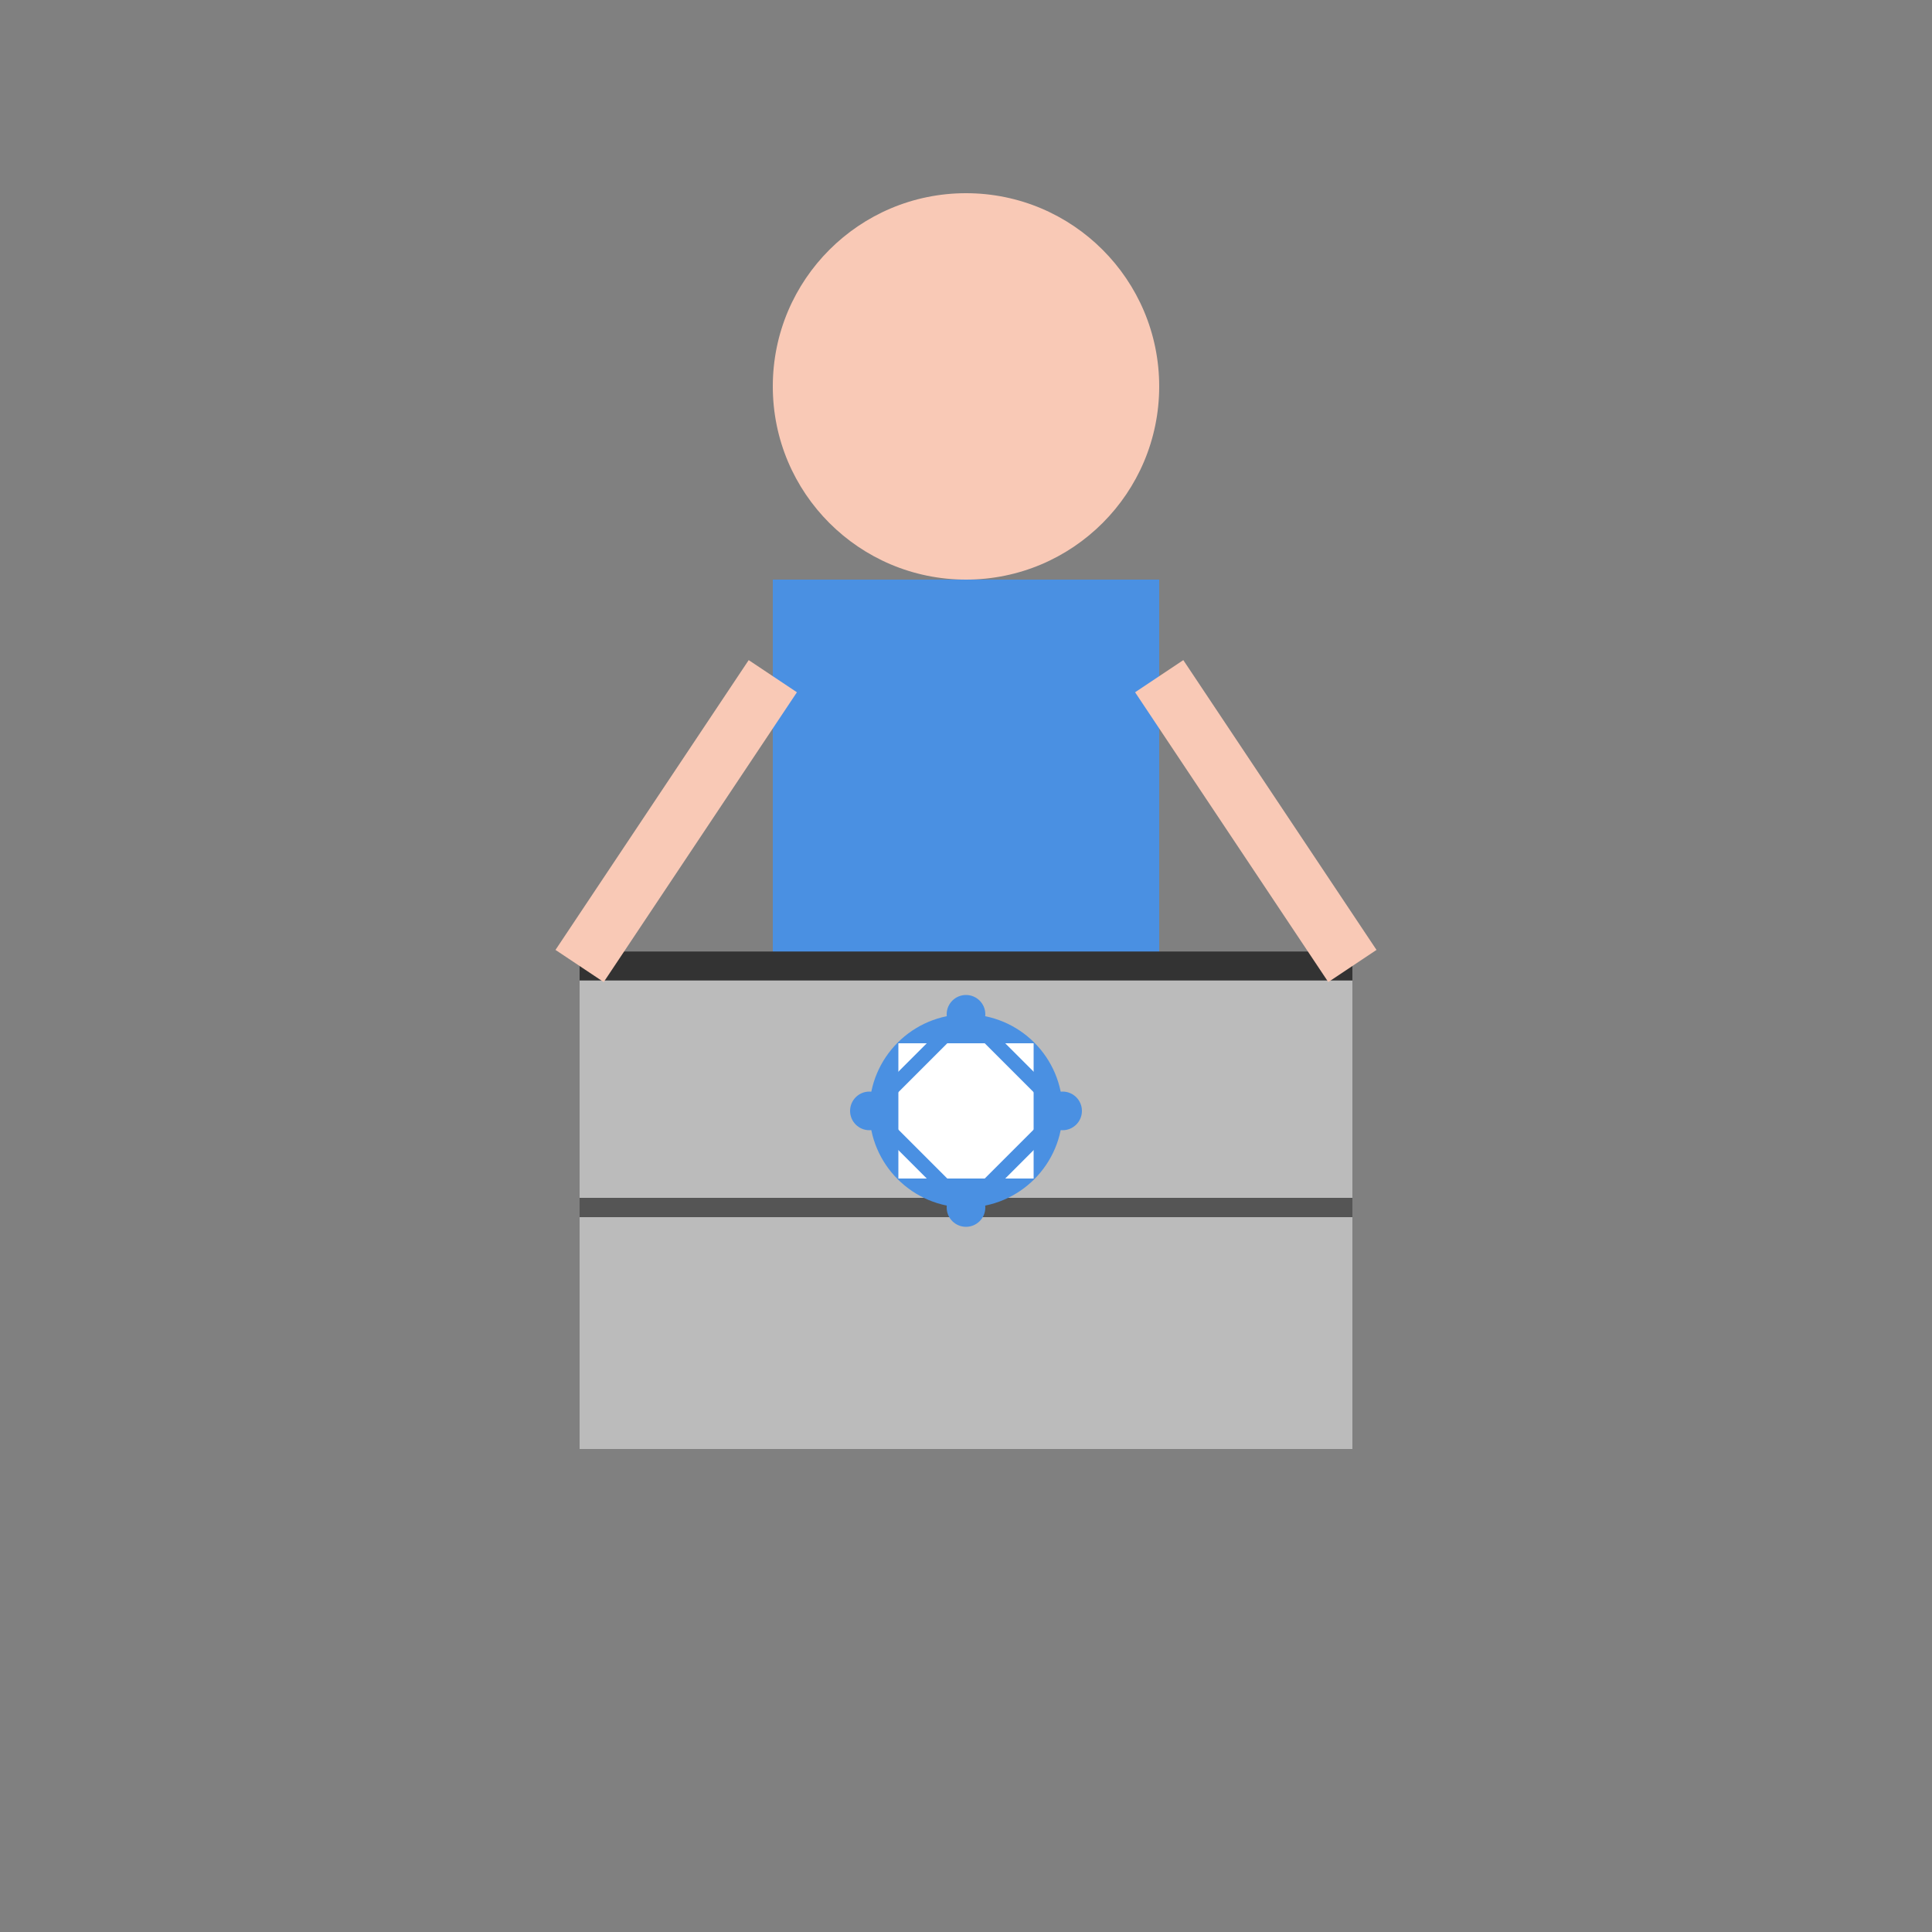 <svg width="200" height="200" viewBox="0 0 200 200" xmlns="http://www.w3.org/2000/svg">
  <rect x="0" y="0" width="200" height="200" fill="#808080" stroke="none"/>
  <!-- Head -->
  <circle cx="100" cy="40" r="20" fill="#F9C9B6" />
  <!-- Body -->
  <rect x="80" y="60" width="40" height="60" fill="#4A90E2" />
  <!-- Laptop -->
  <rect x="60" y="100" width="80" height="50" fill="#BBBBBB" />
  <line x1="60" y1="125" x2="140" y2="125" stroke="#555" stroke-width="2" />
  <line x1="60" y1="100" x2="140" y2="100" stroke="#333" stroke-width="3" />
  <!-- Blockchain Icon on Laptop -->
  <circle cx="100" cy="115" r="10" fill="#4A90E2" />
  <rect x="93" y="108" width="14" height="14" fill="#FFFFFF" />
  <circle cx="90" cy="115" r="2" fill="#4A90E2" />
  <circle cx="110" cy="115" r="2" fill="#4A90E2" />
  <circle cx="100" cy="125" r="2" fill="#4A90E2" />
  <circle cx="100" cy="105" r="2" fill="#4A90E2" />
  <line x1="90" y1="115" x2="100" y2="105" stroke="#4A90E2" stroke-width="1.5" />
  <line x1="100" y1="105" x2="110" y2="115" stroke="#4A90E2" stroke-width="1.5" />
  <line x1="110" y1="115" x2="100" y2="125" stroke="#4A90E2" stroke-width="1.5" />
  <line x1="100" y1="125" x2="90" y2="115" stroke="#4A90E2" stroke-width="1.5" />
  <!-- Arms -->
  <line x1="80" y1="70" x2="60" y2="100" stroke="#F9C9B6" stroke-width="6" />
  <line x1="120" y1="70" x2="140" y2="100" stroke="#F9C9B6" stroke-width="6" />
</svg>

